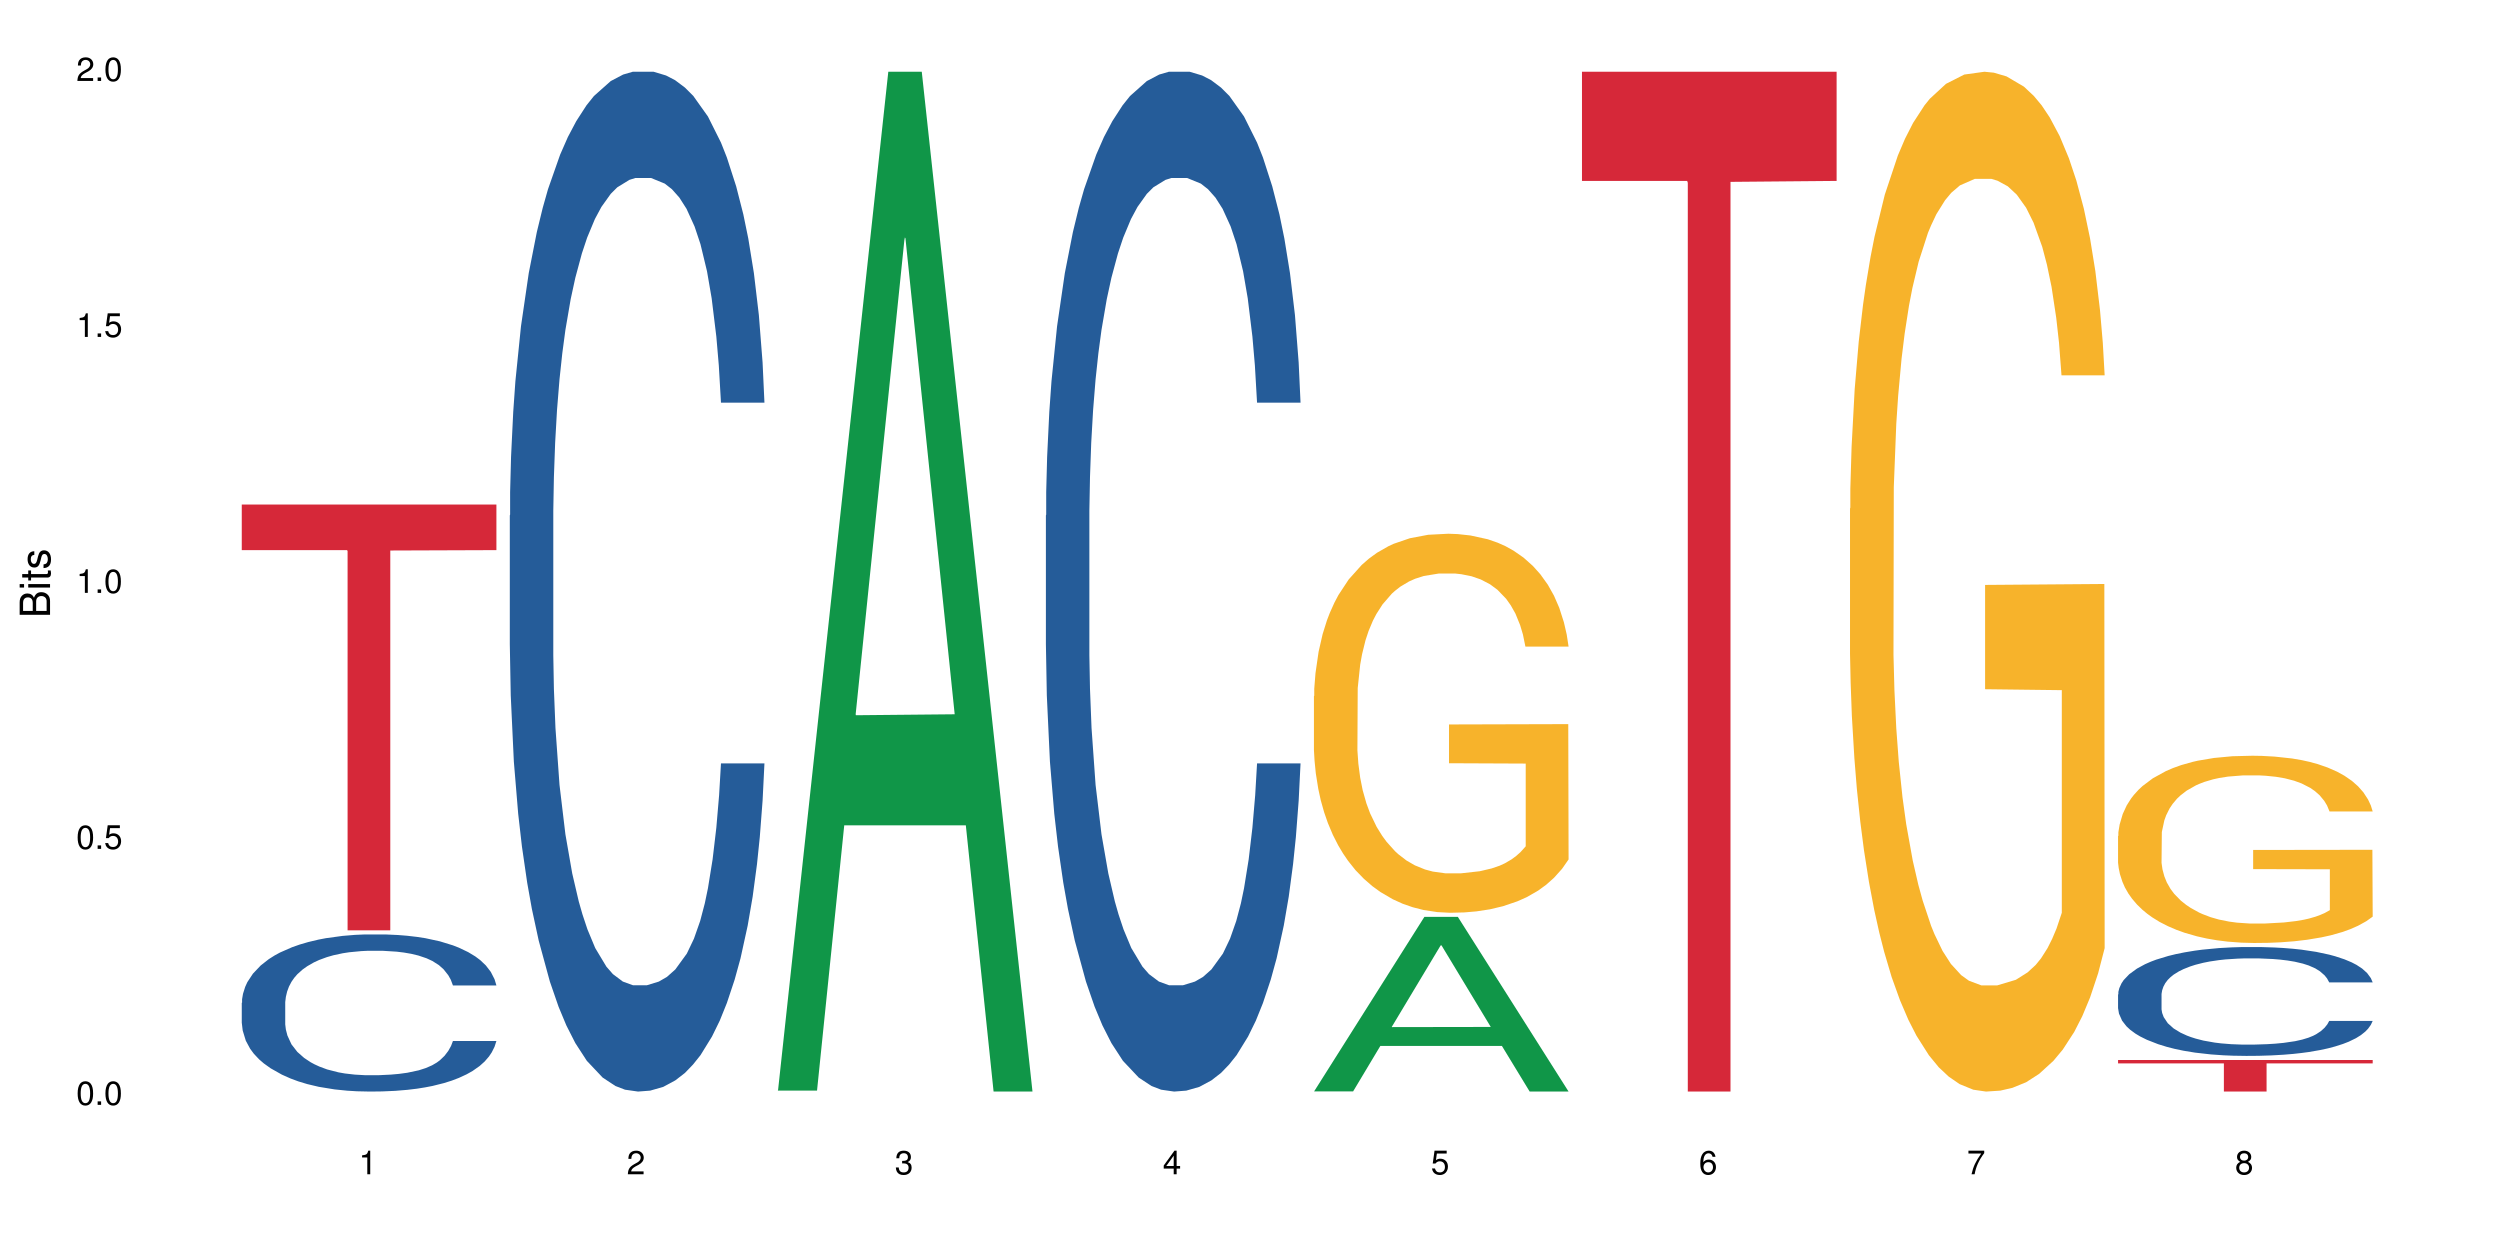 <?xml version="1.0" encoding="UTF-8"?>
<svg xmlns="http://www.w3.org/2000/svg" xmlns:xlink="http://www.w3.org/1999/xlink" width="720pt" height="360pt" viewBox="0 0 720 360" version="1.1">
<defs>
<g>
<symbol overflow="visible" id="glyph0-0">
<path style="stroke:none;" d=""/>
</symbol>
<symbol overflow="visible" id="glyph0-1">
<path style="stroke:none;" d="M 2.641 -6.797 C 2 -6.797 1.422 -6.531 1.078 -6.047 C 0.641 -5.453 0.406 -4.547 0.406 -3.297 C 0.406 -1 1.188 0.219 2.641 0.219 C 4.078 0.219 4.859 -1 4.859 -3.234 C 4.859 -4.562 4.656 -5.438 4.203 -6.047 C 3.844 -6.531 3.281 -6.797 2.641 -6.797 Z M 2.641 -6.047 C 3.547 -6.047 4 -5.125 4 -3.312 C 4 -1.375 3.562 -0.484 2.625 -0.484 C 1.734 -0.484 1.281 -1.422 1.281 -3.281 C 1.281 -5.141 1.734 -6.047 2.641 -6.047 Z M 2.641 -6.047 "/>
</symbol>
<symbol overflow="visible" id="glyph0-2">
<path style="stroke:none;" d="M 1.828 -1 L 0.828 -1 L 0.828 0 L 1.828 0 Z M 1.828 -1 "/>
</symbol>
<symbol overflow="visible" id="glyph0-3">
<path style="stroke:none;" d="M 4.562 -6.797 L 1.062 -6.797 L 0.547 -3.094 L 1.328 -3.094 C 1.719 -3.562 2.047 -3.734 2.578 -3.734 C 3.484 -3.734 4.062 -3.109 4.062 -2.094 C 4.062 -1.125 3.484 -0.531 2.578 -0.531 C 1.828 -0.531 1.375 -0.906 1.188 -1.672 L 0.328 -1.672 C 0.453 -1.109 0.547 -0.844 0.75 -0.594 C 1.125 -0.078 1.828 0.219 2.594 0.219 C 3.969 0.219 4.922 -0.781 4.922 -2.219 C 4.922 -3.562 4.031 -4.484 2.719 -4.484 C 2.25 -4.484 1.859 -4.359 1.469 -4.062 L 1.734 -5.969 L 4.562 -5.969 Z M 4.562 -6.797 "/>
</symbol>
<symbol overflow="visible" id="glyph0-4">
<path style="stroke:none;" d="M 2.484 -4.844 L 2.484 0 L 3.328 0 L 3.328 -6.797 L 2.766 -6.797 C 2.469 -5.75 2.281 -5.609 0.984 -5.453 L 0.984 -4.844 Z M 2.484 -4.844 "/>
</symbol>
<symbol overflow="visible" id="glyph0-5">
<path style="stroke:none;" d="M 4.859 -0.828 L 1.281 -0.828 C 1.359 -1.391 1.672 -1.75 2.5 -2.234 L 3.469 -2.75 C 4.406 -3.266 4.906 -3.969 4.906 -4.812 C 4.906 -5.375 4.672 -5.906 4.266 -6.266 C 3.859 -6.625 3.375 -6.797 2.719 -6.797 C 1.859 -6.797 1.219 -6.5 0.844 -5.922 C 0.609 -5.562 0.5 -5.125 0.484 -4.438 L 1.328 -4.438 C 1.359 -4.906 1.406 -5.188 1.531 -5.406 C 1.75 -5.812 2.188 -6.062 2.703 -6.062 C 3.469 -6.062 4.031 -5.516 4.031 -4.781 C 4.031 -4.25 3.719 -3.797 3.125 -3.438 L 2.234 -2.938 C 0.812 -2.141 0.406 -1.5 0.328 0 L 4.859 0 Z M 4.859 -0.828 "/>
</symbol>
<symbol overflow="visible" id="glyph0-6">
<path style="stroke:none;" d="M 2.125 -3.125 L 2.578 -3.125 C 3.516 -3.125 3.984 -2.703 3.984 -1.891 C 3.984 -1.031 3.469 -0.531 2.578 -0.531 C 1.656 -0.531 1.203 -0.984 1.156 -1.969 L 0.312 -1.969 C 0.344 -1.422 0.438 -1.078 0.609 -0.766 C 0.953 -0.109 1.625 0.219 2.547 0.219 C 3.953 0.219 4.859 -0.609 4.859 -1.906 C 4.859 -2.766 4.516 -3.25 3.703 -3.516 C 4.344 -3.766 4.656 -4.25 4.656 -4.938 C 4.656 -6.109 3.875 -6.797 2.578 -6.797 C 1.203 -6.797 0.484 -6.047 0.453 -4.609 L 1.297 -4.609 C 1.312 -5.016 1.344 -5.25 1.453 -5.453 C 1.641 -5.828 2.062 -6.062 2.594 -6.062 C 3.344 -6.062 3.797 -5.625 3.797 -4.906 C 3.797 -4.422 3.609 -4.141 3.25 -3.984 C 3.016 -3.891 2.719 -3.844 2.125 -3.844 Z M 2.125 -3.125 "/>
</symbol>
<symbol overflow="visible" id="glyph0-7">
<path style="stroke:none;" d="M 3.141 -1.625 L 3.141 0 L 3.984 0 L 3.984 -1.625 L 4.984 -1.625 L 4.984 -2.391 L 3.984 -2.391 L 3.984 -6.797 L 3.359 -6.797 L 0.266 -2.516 L 0.266 -1.625 Z M 3.141 -2.391 L 1 -2.391 L 3.141 -5.359 Z M 3.141 -2.391 "/>
</symbol>
<symbol overflow="visible" id="glyph0-8">
<path style="stroke:none;" d="M 4.781 -5.031 C 4.609 -6.141 3.891 -6.797 2.844 -6.797 C 2.094 -6.797 1.422 -6.438 1.031 -5.828 C 0.609 -5.172 0.406 -4.344 0.406 -3.094 C 0.406 -1.953 0.578 -1.234 0.984 -0.625 C 1.359 -0.078 1.953 0.219 2.703 0.219 C 3.984 0.219 4.922 -0.734 4.922 -2.078 C 4.922 -3.344 4.062 -4.234 2.844 -4.234 C 2.172 -4.234 1.641 -3.969 1.281 -3.469 C 1.281 -5.125 1.828 -6.047 2.797 -6.047 C 3.391 -6.047 3.797 -5.672 3.938 -5.031 Z M 2.734 -3.484 C 3.547 -3.484 4.062 -2.922 4.062 -2 C 4.062 -1.156 3.484 -0.531 2.703 -0.531 C 1.922 -0.531 1.328 -1.188 1.328 -2.047 C 1.328 -2.891 1.906 -3.484 2.734 -3.484 Z M 2.734 -3.484 "/>
</symbol>
<symbol overflow="visible" id="glyph0-9">
<path style="stroke:none;" d="M 4.984 -6.797 L 0.438 -6.797 L 0.438 -5.969 L 4.109 -5.969 C 2.5 -3.656 1.828 -2.234 1.328 0 L 2.219 0 C 2.594 -2.172 3.453 -4.047 4.984 -6.094 Z M 4.984 -6.797 "/>
</symbol>
<symbol overflow="visible" id="glyph0-10">
<path style="stroke:none;" d="M 3.75 -3.578 C 4.453 -4 4.688 -4.344 4.688 -4.984 C 4.688 -6.047 3.844 -6.797 2.641 -6.797 C 1.438 -6.797 0.594 -6.047 0.594 -4.984 C 0.594 -4.359 0.828 -4.016 1.516 -3.578 C 0.734 -3.203 0.359 -2.641 0.359 -1.891 C 0.359 -0.641 1.297 0.219 2.641 0.219 C 3.984 0.219 4.922 -0.641 4.922 -1.875 C 4.922 -2.641 4.531 -3.203 3.75 -3.578 Z M 2.641 -6.047 C 3.359 -6.047 3.812 -5.625 3.812 -4.969 C 3.812 -4.344 3.344 -3.922 2.641 -3.922 C 1.922 -3.922 1.453 -4.344 1.453 -4.984 C 1.453 -5.625 1.922 -6.047 2.641 -6.047 Z M 2.641 -3.203 C 3.484 -3.203 4.062 -2.672 4.062 -1.875 C 4.062 -1.062 3.484 -0.531 2.625 -0.531 C 1.797 -0.531 1.219 -1.078 1.219 -1.875 C 1.219 -2.672 1.797 -3.203 2.641 -3.203 Z M 2.641 -3.203 "/>
</symbol>
<symbol overflow="visible" id="glyph1-0">
<path style="stroke:none;" d=""/>
</symbol>
<symbol overflow="visible" id="glyph1-1">
<path style="stroke:none;" d="M 0 -0.953 L 0 -4.891 C 0 -5.719 -0.234 -6.344 -0.734 -6.797 C -1.188 -7.234 -1.812 -7.469 -2.5 -7.469 C -3.547 -7.469 -4.188 -7 -4.625 -5.875 C -4.984 -6.672 -5.641 -7.094 -6.531 -7.094 C -7.156 -7.094 -7.734 -6.859 -8.141 -6.391 C -8.562 -5.938 -8.75 -5.344 -8.75 -4.5 L -8.75 -0.953 Z M -4.984 -2.062 L -7.766 -2.062 L -7.766 -4.219 C -7.766 -4.844 -7.688 -5.203 -7.453 -5.5 C -7.219 -5.812 -6.859 -5.969 -6.375 -5.969 C -5.906 -5.969 -5.531 -5.812 -5.297 -5.5 C -5.062 -5.203 -4.984 -4.844 -4.984 -4.219 Z M -0.984 -2.062 L -4 -2.062 L -4 -4.781 C -4 -5.328 -3.859 -5.688 -3.578 -5.953 C -3.297 -6.219 -2.922 -6.359 -2.484 -6.359 C -2.062 -6.359 -1.688 -6.219 -1.406 -5.953 C -1.109 -5.688 -0.984 -5.328 -0.984 -4.781 Z M -0.984 -2.062 "/>
</symbol>
<symbol overflow="visible" id="glyph1-2">
<path style="stroke:none;" d="M -6.281 -1.797 L -6.281 -0.797 L 0 -0.797 L 0 -1.797 Z M -8.75 -1.797 L -8.75 -0.797 L -7.484 -0.797 L -7.484 -1.797 Z M -8.75 -1.797 "/>
</symbol>
<symbol overflow="visible" id="glyph1-3">
<path style="stroke:none;" d="M -6.281 -3.047 L -6.281 -2.016 L -8.016 -2.016 L -8.016 -1.016 L -6.281 -1.016 L -6.281 -0.172 L -5.469 -0.172 L -5.469 -1.016 L -0.719 -1.016 C -0.078 -1.016 0.281 -1.453 0.281 -2.234 C 0.281 -2.469 0.25 -2.719 0.188 -3.047 L -0.641 -3.047 C -0.609 -2.922 -0.594 -2.766 -0.594 -2.562 C -0.594 -2.141 -0.719 -2.016 -1.156 -2.016 L -5.469 -2.016 L -5.469 -3.047 Z M -6.281 -3.047 "/>
</symbol>
<symbol overflow="visible" id="glyph1-4">
<path style="stroke:none;" d="M -4.531 -5.25 C -5.766 -5.25 -6.469 -4.422 -6.469 -2.969 C -6.469 -1.516 -5.719 -0.562 -4.547 -0.562 C -3.562 -0.562 -3.094 -1.062 -2.734 -2.562 L -2.516 -3.484 C -2.344 -4.188 -2.094 -4.469 -1.625 -4.469 C -1.047 -4.469 -0.641 -3.875 -0.641 -3 C -0.641 -2.453 -0.797 -2 -1.062 -1.75 C -1.25 -1.594 -1.422 -1.531 -1.875 -1.469 L -1.875 -0.406 C -0.422 -0.453 0.281 -1.266 0.281 -2.922 C 0.281 -4.5 -0.5 -5.516 -1.719 -5.516 C -2.656 -5.516 -3.172 -4.984 -3.469 -3.734 L -3.703 -2.766 C -3.891 -1.953 -4.156 -1.609 -4.594 -1.609 C -5.172 -1.609 -5.547 -2.125 -5.547 -2.938 C -5.547 -3.75 -5.203 -4.172 -4.531 -4.203 Z M -4.531 -5.25 "/>
</symbol>
</g>
</defs>
<g id="surface79591">
<rect x="0" y="0" width="720" height="360" style="fill:rgb(100%,100%,100%);fill-opacity:1;stroke:none;"/>
<path style=" stroke:none;fill-rule:nonzero;fill:rgb(14.51%,36.078%,60%);fill-opacity:1;" d="M 69.629 288.809 L 69.719 288.766 L 69.719 287.773 L 69.988 286.203 L 70.613 284.219 L 71.238 282.852 L 72.848 280.41 L 75.086 278.055 L 77.41 276.234 L 79.109 275.16 L 80.629 274.332 L 84.117 272.801 L 86.355 272.016 L 88.77 271.312 L 91.719 270.609 L 93.867 270.195 L 98.695 269.535 L 102.273 269.242 L 105.047 269.121 L 111.039 269.121 L 114.613 269.285 L 117.207 269.492 L 120.07 269.824 L 122.484 270.195 L 126.688 271.105 L 130.445 272.262 L 132.145 272.926 L 134.828 274.207 L 136.883 275.449 L 138.316 276.523 L 139.926 278.055 L 141.355 279.914 L 142.43 282.023 L 142.965 283.805 L 130.445 283.805 L 129.82 282.148 L 129.102 280.867 L 127.762 279.172 L 126.422 277.973 L 124.543 276.773 L 122.844 275.984 L 120.516 275.199 L 118.461 274.703 L 116.312 274.332 L 114.258 274.082 L 110.32 273.836 L 105.762 273.836 L 104.062 273.918 L 100.574 274.25 L 98.695 274.539 L 96.012 275.117 L 94.133 275.656 L 91.898 276.48 L 90.379 277.184 L 88.5 278.262 L 87.16 279.211 L 85.637 280.578 L 84.742 281.609 L 83.938 282.77 L 83.223 284.133 L 82.688 285.582 L 82.328 287.113 L 82.148 288.602 L 82.148 295.012 L 82.328 296.5 L 82.777 298.238 L 83.938 300.762 L 85.637 302.953 L 87.605 304.691 L 89.484 305.934 L 90.559 306.512 L 91.988 307.172 L 94.223 308 L 97.445 308.828 L 99.32 309.16 L 102.184 309.488 L 105.137 309.656 L 109.07 309.656 L 112.559 309.488 L 114.883 309.281 L 117.297 308.953 L 120.605 308.25 L 122.664 307.586 L 124.453 306.801 L 125.793 306.016 L 126.688 305.355 L 128.031 304.07 L 129.102 302.664 L 129.906 301.219 L 130.445 299.812 L 142.965 299.812 L 142.43 301.465 L 141.625 303.078 L 140.82 304.277 L 139.566 305.727 L 138.137 307.008 L 136.078 308.457 L 134.379 309.406 L 132.145 310.441 L 130.086 311.227 L 127.852 311.93 L 124.543 312.758 L 122.395 313.172 L 120.07 313.543 L 117.297 313.875 L 113.809 314.164 L 110.055 314.328 L 106.566 314.371 L 102.809 314.289 L 100.035 314.121 L 96.371 313.75 L 91.809 313.004 L 88.5 312.219 L 85.906 311.434 L 83.672 310.605 L 81.168 309.488 L 77.945 307.668 L 75.98 306.262 L 74.637 305.105 L 73.117 303.492 L 72.043 302.043 L 70.793 299.727 L 69.898 296.793 L 69.629 294.516 Z M 69.629 288.809 "/>
<path style=" stroke:none;fill-rule:nonzero;fill:rgb(83.922%,15.686%,22.353%);fill-opacity:1;" d="M 69.629 145.305 L 142.965 145.305 L 142.965 158.434 L 112.402 158.547 L 112.402 267.941 L 100.105 267.941 L 100.105 158.66 L 99.926 158.434 L 69.629 158.434 Z M 69.629 145.305 "/>
<path style=" stroke:none;fill-rule:nonzero;fill:rgb(14.51%,36.078%,60%);fill-opacity:1;" d="M 146.824 148.457 L 146.914 148.188 L 146.914 141.742 L 147.184 131.543 L 147.809 118.656 L 148.434 109.797 L 150.043 93.957 L 152.281 78.652 L 154.605 66.84 L 156.305 59.859 L 157.824 54.492 L 161.312 44.559 L 163.551 39.457 L 165.965 34.891 L 168.914 30.328 L 171.062 27.645 L 175.891 23.348 L 179.469 21.469 L 182.242 20.664 L 188.234 20.664 L 191.812 21.738 L 194.406 23.078 L 197.266 25.227 L 199.68 27.645 L 203.883 33.551 L 207.641 41.066 L 209.34 45.363 L 212.023 53.684 L 214.078 61.738 L 215.512 68.719 L 217.121 78.652 L 218.551 90.734 L 219.625 104.426 L 220.16 115.969 L 207.641 115.969 L 207.016 105.23 L 206.301 96.91 L 204.957 85.902 L 203.617 78.117 L 201.738 70.332 L 200.039 65.23 L 197.715 60.129 L 195.656 56.906 L 193.512 54.492 L 191.453 52.879 L 187.52 51.27 L 182.957 51.27 L 181.258 51.805 L 177.77 53.953 L 175.891 55.832 L 173.207 59.59 L 171.332 63.082 L 169.094 68.449 L 167.574 73.016 L 165.695 79.996 L 164.355 86.172 L 162.836 95.031 L 161.941 101.742 L 161.137 109.258 L 160.418 118.117 L 159.883 127.516 L 159.523 137.449 L 159.348 147.113 L 159.348 188.727 L 159.523 198.391 L 159.973 209.668 L 161.137 226.043 L 162.836 240.273 L 164.801 251.547 L 166.68 259.602 L 167.754 263.359 L 169.184 267.656 L 171.418 273.027 L 174.641 278.395 L 176.516 280.543 L 179.379 282.691 L 182.332 283.766 L 186.266 283.766 L 189.754 282.691 L 192.078 281.348 L 194.492 279.199 L 197.805 274.637 L 199.859 270.34 L 201.648 265.242 L 202.988 260.141 L 203.883 255.844 L 205.227 247.52 L 206.301 238.395 L 207.105 228.996 L 207.641 219.867 L 220.16 219.867 L 219.625 230.609 L 218.82 241.078 L 218.016 248.863 L 216.762 258.262 L 215.332 266.582 L 213.273 275.98 L 211.574 282.152 L 209.34 288.867 L 207.281 293.969 L 205.047 298.531 L 201.738 303.898 L 199.59 306.586 L 197.266 309 L 194.492 311.148 L 191.004 313.027 L 187.25 314.102 L 183.762 314.371 L 180.004 313.832 L 177.234 312.762 L 173.566 310.344 L 169.004 305.512 L 165.695 300.41 L 163.102 295.309 L 160.867 289.941 L 158.363 282.691 L 155.145 270.879 L 153.176 261.75 L 151.832 254.234 L 150.312 243.762 L 149.238 234.367 L 147.988 219.332 L 147.094 200.27 L 146.824 185.504 Z M 146.824 148.457 "/>
<path style=" stroke:none;fill-rule:nonzero;fill:rgb(6.275%,58.824%,28.235%);fill-opacity:1;" d="M 224.02 314.094 L 224.098 313.82 L 255.832 20.664 L 265.469 20.664 L 297.355 314.371 L 286.152 314.371 L 278.16 237.703 L 243.141 237.703 L 235.305 314.094 L 224.02 314.094 L 246.508 205.988 L 274.949 205.711 L 260.77 68.648 L 260.609 68.375 L 260.453 69.199 L 246.43 205.711 L 246.508 205.988 Z M 224.02 314.094 "/>
<path style=" stroke:none;fill-rule:nonzero;fill:rgb(14.51%,36.078%,60%);fill-opacity:1;" d="M 301.219 148.457 L 301.305 148.188 L 301.305 141.742 L 301.574 131.543 L 302.199 118.656 L 302.828 109.797 L 304.438 93.957 L 306.672 78.652 L 308.996 66.84 L 310.695 59.859 L 312.219 54.492 L 315.707 44.559 L 317.941 39.457 L 320.355 34.891 L 323.309 30.328 L 325.453 27.645 L 330.285 23.348 L 333.859 21.469 L 336.633 20.664 L 342.625 20.664 L 346.203 21.738 L 348.797 23.078 L 351.656 25.227 L 354.074 27.645 L 358.277 33.551 L 362.031 41.066 L 363.73 45.363 L 366.414 53.684 L 368.473 61.738 L 369.902 68.719 L 371.512 78.652 L 372.945 90.734 L 374.016 104.426 L 374.555 115.969 L 362.031 115.969 L 361.406 105.23 L 360.691 96.91 L 359.348 85.902 L 358.008 78.117 L 356.129 70.332 L 354.43 65.23 L 352.105 60.129 L 350.047 56.906 L 347.902 54.492 L 345.844 52.879 L 341.91 51.27 L 337.348 51.27 L 335.648 51.805 L 332.16 53.953 L 330.285 55.832 L 327.602 59.59 L 325.723 63.082 L 323.484 68.449 L 321.965 73.016 L 320.086 79.996 L 318.746 86.172 L 317.227 95.031 L 316.332 101.742 L 315.527 109.258 L 314.812 118.117 L 314.273 127.516 L 313.918 137.449 L 313.738 147.113 L 313.738 188.727 L 313.918 198.391 L 314.363 209.668 L 315.527 226.043 L 317.227 240.273 L 319.195 251.547 L 321.07 259.602 L 322.145 263.359 L 323.574 267.656 L 325.812 273.027 L 329.031 278.395 L 330.91 280.543 L 333.77 282.691 L 336.723 283.766 L 340.656 283.766 L 344.145 282.691 L 346.473 281.348 L 348.887 279.199 L 352.195 274.637 L 354.25 270.34 L 356.039 265.242 L 357.383 260.141 L 358.277 255.844 L 359.617 247.52 L 360.691 238.395 L 361.496 228.996 L 362.031 219.867 L 374.555 219.867 L 374.016 230.609 L 373.211 241.078 L 372.406 248.863 L 371.156 258.262 L 369.723 266.582 L 367.668 275.98 L 365.969 282.152 L 363.73 288.867 L 361.676 293.969 L 359.438 298.531 L 356.129 303.898 L 353.984 306.586 L 351.656 309 L 348.887 311.148 L 345.398 313.027 L 341.641 314.102 L 338.152 314.371 L 334.398 313.832 L 331.625 312.762 L 327.957 310.344 L 323.398 305.512 L 320.086 300.41 L 317.496 295.309 L 315.258 289.941 L 312.754 282.691 L 309.535 270.879 L 307.566 261.75 L 306.227 254.234 L 304.707 243.762 L 303.633 234.367 L 302.379 219.332 L 301.484 200.27 L 301.219 185.504 Z M 301.219 148.457 "/>
<path style=" stroke:none;fill-rule:nonzero;fill:rgb(6.275%,58.824%,28.235%);fill-opacity:1;" d="M 378.414 314.324 L 378.492 314.277 L 410.223 264.059 L 419.859 264.059 L 451.75 314.371 L 440.547 314.371 L 432.555 301.238 L 397.531 301.238 L 389.695 314.324 L 378.414 314.324 L 400.898 295.805 L 429.34 295.758 L 415.16 272.277 L 415.004 272.23 L 414.848 272.371 L 400.82 295.758 L 400.898 295.805 Z M 378.414 314.324 "/>
<path style=" stroke:none;fill-rule:nonzero;fill:rgb(96.863%,70.196%,16.863%);fill-opacity:1;" d="M 378.414 200.469 L 378.504 200.371 L 378.504 198.379 L 378.859 193.891 L 379.754 187.711 L 380.918 182.625 L 382.168 178.637 L 382.973 176.543 L 384.316 173.555 L 385.477 171.359 L 388.43 166.875 L 392.188 162.688 L 394.242 160.895 L 396.566 159.199 L 399.879 157.305 L 401.398 156.605 L 406.047 155.012 L 411.324 154.016 L 417.137 153.715 L 419.82 153.816 L 423.488 154.215 L 428.496 155.309 L 431.359 156.309 L 433.594 157.305 L 435.918 158.602 L 438.781 160.594 L 441.465 162.988 L 443.609 165.379 L 445.758 168.371 L 447.547 171.559 L 449.066 175.051 L 450.406 179.234 L 451.211 182.727 L 451.75 186.215 L 439.316 186.215 L 438.602 182.727 L 437.797 180.035 L 436.457 176.742 L 435.113 174.352 L 433.773 172.457 L 431.27 169.863 L 429.121 168.27 L 426.438 166.875 L 423.848 165.977 L 420.895 165.379 L 419.105 165.18 L 414.367 165.18 L 410.074 165.879 L 407.57 166.676 L 405.781 167.473 L 403.277 168.969 L 401.754 170.164 L 400.859 170.961 L 398.18 174.051 L 396.391 176.844 L 395.406 178.738 L 394.152 181.727 L 393.258 184.422 L 392.277 188.406 L 391.738 191.398 L 391.023 198.176 L 390.934 216.121 L 391.203 219.91 L 391.738 223.996 L 392.453 227.586 L 393.527 231.375 L 394.602 234.266 L 396.48 238.152 L 398.09 240.746 L 399.34 242.441 L 401.754 245.133 L 402.738 246.031 L 405.066 247.824 L 407.48 249.219 L 410.43 250.418 L 412.668 251.016 L 416.242 251.512 L 420.805 251.512 L 426.172 250.914 L 429.57 250.117 L 431.895 249.32 L 433.414 248.621 L 435.293 247.523 L 436.637 246.527 L 437.887 245.43 L 439.406 243.738 L 439.406 219.91 L 417.316 219.812 L 417.316 208.645 L 451.66 208.547 L 451.75 247.523 L 449.871 250.219 L 447.547 252.809 L 445.309 254.801 L 442.984 256.496 L 439.676 258.391 L 436.992 259.586 L 432.879 260.984 L 429.121 261.879 L 425.188 262.48 L 421.699 262.777 L 417.586 262.879 L 413.918 262.68 L 409.984 262.082 L 406.852 261.281 L 403.992 260.285 L 401.129 258.988 L 397.551 256.895 L 395.227 255.203 L 392.812 253.109 L 390.398 250.617 L 388.25 247.926 L 386.82 245.832 L 385.391 243.438 L 383.867 240.445 L 382.438 237.059 L 381.363 233.969 L 380.379 230.477 L 379.664 227.188 L 378.949 222.703 L 378.594 219.113 L 378.414 216.023 Z M 378.414 200.469 "/>
<path style=" stroke:none;fill-rule:nonzero;fill:rgb(83.922%,15.686%,22.353%);fill-opacity:1;" d="M 455.609 20.664 L 528.945 20.664 L 528.945 52.102 L 498.383 52.379 L 498.383 314.371 L 486.086 314.371 L 486.086 52.652 L 485.906 52.102 L 455.609 52.102 Z M 455.609 20.664 "/>
<path style=" stroke:none;fill-rule:nonzero;fill:rgb(96.863%,70.196%,16.863%);fill-opacity:1;" d="M 532.805 146.461 L 532.895 146.191 L 532.895 140.828 L 533.254 128.758 L 534.145 112.129 L 535.309 98.449 L 536.562 87.719 L 537.367 82.086 L 538.707 74.039 L 539.871 68.141 L 542.82 56.07 L 546.578 44.805 L 548.637 39.977 L 550.961 35.414 L 554.27 30.32 L 555.789 28.441 L 560.441 24.148 L 565.715 21.469 L 571.531 20.664 L 574.215 20.93 L 577.879 22.004 L 582.887 24.953 L 585.75 27.637 L 587.984 30.32 L 590.312 33.805 L 593.172 39.172 L 595.855 45.609 L 598.004 52.047 L 600.148 60.094 L 601.938 68.676 L 603.457 78.062 L 604.801 89.328 L 605.605 98.715 L 606.141 108.105 L 593.711 108.105 L 592.996 98.715 L 592.188 91.477 L 590.848 82.625 L 589.508 76.188 L 588.164 71.09 L 585.66 64.117 L 583.516 59.824 L 580.832 56.07 L 578.238 53.656 L 575.285 52.047 L 573.496 51.508 L 568.758 51.508 L 564.465 53.387 L 561.961 55.531 L 560.172 57.68 L 557.668 61.703 L 556.148 64.922 L 555.254 67.066 L 552.57 75.383 L 550.781 82.891 L 549.797 87.988 L 548.547 96.035 L 547.652 103.277 L 546.668 114.004 L 546.129 122.051 L 545.414 140.293 L 545.324 188.574 L 545.594 198.766 L 546.129 209.762 L 546.848 219.418 L 547.918 229.609 L 548.992 237.391 L 550.871 247.852 L 552.48 254.824 L 553.734 259.383 L 556.148 266.625 L 557.133 269.039 L 559.457 273.867 L 561.871 277.625 L 564.824 280.844 L 567.059 282.453 L 570.637 283.793 L 575.195 283.793 L 580.562 282.184 L 583.961 280.039 L 586.285 277.891 L 587.809 276.016 L 589.684 273.062 L 591.027 270.383 L 592.277 267.43 L 593.801 262.871 L 593.801 198.766 L 571.707 198.496 L 571.707 168.457 L 606.051 168.188 L 606.141 273.062 L 604.262 280.305 L 601.938 287.281 L 599.703 292.645 L 597.375 297.203 L 594.066 302.301 L 591.383 305.52 L 587.27 309.273 L 583.516 311.688 L 579.578 313.297 L 576.09 314.102 L 571.977 314.371 L 568.309 313.836 L 564.375 312.227 L 561.246 310.078 L 558.383 307.398 L 555.52 303.91 L 551.945 298.277 L 549.617 293.719 L 547.203 288.086 L 544.789 281.379 L 542.645 274.137 L 541.211 268.504 L 539.781 262.066 L 538.262 254.02 L 536.828 244.898 L 535.758 236.586 L 534.773 227.195 L 534.059 218.344 L 533.34 206.277 L 532.984 196.621 L 532.805 188.305 Z M 532.805 146.461 "/>
<path style=" stroke:none;fill-rule:nonzero;fill:rgb(14.51%,36.078%,60%);fill-opacity:1;" d="M 610 286.398 L 610.09 286.371 L 610.09 285.684 L 610.359 284.594 L 610.984 283.219 L 611.609 282.273 L 613.219 280.582 L 615.457 278.949 L 617.781 277.688 L 619.48 276.945 L 621 276.371 L 624.488 275.312 L 626.727 274.766 L 629.141 274.281 L 632.09 273.793 L 634.238 273.508 L 639.066 273.047 L 642.645 272.848 L 645.418 272.762 L 651.41 272.762 L 654.988 272.875 L 657.578 273.02 L 660.441 273.25 L 662.855 273.508 L 667.059 274.137 L 670.816 274.938 L 672.516 275.398 L 675.199 276.285 L 677.254 277.145 L 678.688 277.891 L 680.297 278.949 L 681.727 280.238 L 682.801 281.699 L 683.336 282.934 L 670.816 282.934 L 670.191 281.785 L 669.477 280.898 L 668.133 279.723 L 666.793 278.891 L 664.914 278.062 L 663.215 277.516 L 660.891 276.973 L 658.832 276.629 L 656.688 276.371 L 654.629 276.199 L 650.695 276.027 L 646.133 276.027 L 644.434 276.086 L 640.945 276.312 L 639.066 276.516 L 636.383 276.914 L 634.508 277.289 L 632.27 277.859 L 630.75 278.348 L 628.871 279.094 L 627.531 279.75 L 626.008 280.695 L 625.117 281.414 L 624.309 282.215 L 623.594 283.16 L 623.059 284.164 L 622.699 285.223 L 622.523 286.254 L 622.523 290.695 L 622.699 291.727 L 623.148 292.93 L 624.309 294.676 L 626.008 296.195 L 627.977 297.398 L 629.855 298.258 L 630.93 298.66 L 632.359 299.117 L 634.594 299.691 L 637.816 300.262 L 639.691 300.492 L 642.555 300.723 L 645.508 300.836 L 649.441 300.836 L 652.93 300.723 L 655.254 300.578 L 657.668 300.348 L 660.977 299.863 L 663.035 299.402 L 664.824 298.859 L 666.164 298.316 L 667.059 297.855 L 668.402 296.969 L 669.477 295.996 L 670.281 294.992 L 670.816 294.02 L 683.336 294.02 L 682.801 295.164 L 681.996 296.281 L 681.191 297.113 L 679.938 298.113 L 678.508 299.004 L 676.449 300.004 L 674.75 300.664 L 672.516 301.379 L 670.457 301.926 L 668.223 302.41 L 664.914 302.984 L 662.766 303.27 L 660.441 303.527 L 657.668 303.758 L 654.18 303.957 L 650.426 304.074 L 646.938 304.102 L 643.18 304.043 L 640.41 303.93 L 636.742 303.672 L 632.18 303.156 L 628.871 302.613 L 626.277 302.066 L 624.043 301.496 L 621.539 300.723 L 618.316 299.461 L 616.352 298.488 L 615.008 297.684 L 613.488 296.566 L 612.414 295.566 L 611.164 293.961 L 610.27 291.926 L 610 290.352 Z M 610 286.398 "/>
<path style=" stroke:none;fill-rule:nonzero;fill:rgb(96.863%,70.196%,16.863%);fill-opacity:1;" d="M 610 240.75 L 610.09 240.703 L 610.09 239.715 L 610.449 237.5 L 611.344 234.445 L 612.504 231.934 L 613.758 229.965 L 614.562 228.93 L 615.902 227.453 L 617.066 226.367 L 620.016 224.152 L 623.773 222.082 L 625.832 221.195 L 628.156 220.359 L 631.465 219.426 L 632.984 219.078 L 637.637 218.293 L 642.914 217.797 L 648.727 217.652 L 651.41 217.699 L 655.074 217.898 L 660.086 218.438 L 662.945 218.93 L 665.184 219.426 L 667.508 220.062 L 670.367 221.051 L 673.051 222.23 L 675.199 223.414 L 677.344 224.891 L 679.133 226.469 L 680.652 228.191 L 681.996 230.258 L 682.801 231.984 L 683.336 233.707 L 670.906 233.707 L 670.191 231.984 L 669.387 230.652 L 668.043 229.027 L 666.703 227.848 L 665.359 226.91 L 662.855 225.629 L 660.711 224.844 L 658.027 224.152 L 655.434 223.711 L 652.48 223.414 L 650.695 223.316 L 645.953 223.316 L 641.66 223.66 L 639.156 224.055 L 637.367 224.449 L 634.863 225.188 L 633.344 225.777 L 632.449 226.172 L 629.766 227.699 L 627.977 229.078 L 626.992 230.012 L 625.742 231.492 L 624.848 232.82 L 623.863 234.789 L 623.328 236.27 L 622.609 239.617 L 622.523 248.484 L 622.789 250.355 L 623.328 252.375 L 624.043 254.148 L 625.117 256.02 L 626.188 257.445 L 628.066 259.367 L 629.676 260.648 L 630.93 261.484 L 633.344 262.816 L 634.328 263.258 L 636.652 264.145 L 639.066 264.836 L 642.02 265.426 L 644.254 265.723 L 647.832 265.969 L 652.395 265.969 L 657.758 265.672 L 661.156 265.277 L 663.484 264.883 L 665.004 264.539 L 666.883 263.996 L 668.223 263.504 L 669.477 262.965 L 670.996 262.125 L 670.996 250.355 L 648.906 250.305 L 648.906 244.789 L 683.246 244.738 L 683.336 263.996 L 681.457 265.328 L 679.133 266.609 L 676.898 267.594 L 674.574 268.43 L 671.262 269.367 L 668.582 269.957 L 664.465 270.648 L 660.711 271.09 L 656.773 271.387 L 653.285 271.535 L 649.172 271.582 L 645.508 271.484 L 641.57 271.188 L 638.441 270.793 L 635.578 270.301 L 632.719 269.66 L 629.141 268.629 L 626.816 267.789 L 624.398 266.754 L 621.984 265.523 L 619.84 264.195 L 618.406 263.16 L 616.977 261.977 L 615.457 260.5 L 614.027 258.824 L 612.953 257.301 L 611.969 255.574 L 611.254 253.949 L 610.539 251.734 L 610.18 249.961 L 610 248.434 Z M 610 240.75 "/>
<path style=" stroke:none;fill-rule:nonzero;fill:rgb(83.922%,15.686%,22.353%);fill-opacity:1;" d="M 610 305.281 L 683.336 305.281 L 683.336 306.254 L 652.773 306.262 L 652.773 314.371 L 640.477 314.371 L 640.477 306.27 L 640.297 306.254 L 610 306.254 Z M 610 305.281 "/>
<g style="fill:rgb(0%,0%,0%);fill-opacity:1;">
  <use xlink:href="#glyph0-1" x="21.957" y="318.198"/>
  <use xlink:href="#glyph0-2" x="27.291" y="318.198"/>
  <use xlink:href="#glyph0-1" x="29.958" y="318.198"/>
</g>
<g style="fill:rgb(0%,0%,0%);fill-opacity:1;">
  <use xlink:href="#glyph0-1" x="21.957" y="244.476"/>
  <use xlink:href="#glyph0-2" x="27.291" y="244.476"/>
  <use xlink:href="#glyph0-3" x="29.958" y="244.476"/>
</g>
<g style="fill:rgb(0%,0%,0%);fill-opacity:1;">
  <use xlink:href="#glyph0-4" x="21.957" y="170.753"/>
  <use xlink:href="#glyph0-2" x="27.291" y="170.753"/>
  <use xlink:href="#glyph0-1" x="29.958" y="170.753"/>
</g>
<g style="fill:rgb(0%,0%,0%);fill-opacity:1;">
  <use xlink:href="#glyph0-4" x="21.957" y="97.034"/>
  <use xlink:href="#glyph0-2" x="27.291" y="97.034"/>
  <use xlink:href="#glyph0-3" x="29.958" y="97.034"/>
</g>
<g style="fill:rgb(0%,0%,0%);fill-opacity:1;">
  <use xlink:href="#glyph0-5" x="21.957" y="23.312"/>
  <use xlink:href="#glyph0-2" x="27.291" y="23.312"/>
  <use xlink:href="#glyph0-1" x="29.958" y="23.312"/>
</g>
<g style="fill:rgb(0%,0%,0%);fill-opacity:1;">
  <use xlink:href="#glyph0-4" x="103.297" y="338.19"/>
</g>
<g style="fill:rgb(0%,0%,0%);fill-opacity:1;">
  <use xlink:href="#glyph0-5" x="180.492" y="338.19"/>
</g>
<g style="fill:rgb(0%,0%,0%);fill-opacity:1;">
  <use xlink:href="#glyph0-6" x="257.688" y="338.19"/>
</g>
<g style="fill:rgb(0%,0%,0%);fill-opacity:1;">
  <use xlink:href="#glyph0-7" x="334.887" y="338.19"/>
</g>
<g style="fill:rgb(0%,0%,0%);fill-opacity:1;">
  <use xlink:href="#glyph0-3" x="412.082" y="338.19"/>
</g>
<g style="fill:rgb(0%,0%,0%);fill-opacity:1;">
  <use xlink:href="#glyph0-8" x="489.277" y="338.19"/>
</g>
<g style="fill:rgb(0%,0%,0%);fill-opacity:1;">
  <use xlink:href="#glyph0-9" x="566.473" y="338.19"/>
</g>
<g style="fill:rgb(0%,0%,0%);fill-opacity:1;">
  <use xlink:href="#glyph0-10" x="643.668" y="338.19"/>
</g>
<g style="fill:rgb(0%,0%,0%);fill-opacity:1;">
  <use xlink:href="#glyph1-1" x="14.412" y="178.016"/>
  <use xlink:href="#glyph1-2" x="14.412" y="170.012"/>
  <use xlink:href="#glyph1-3" x="14.412" y="167.348"/>
  <use xlink:href="#glyph1-4" x="14.412" y="164.012"/>
</g>
</g>
</svg>
